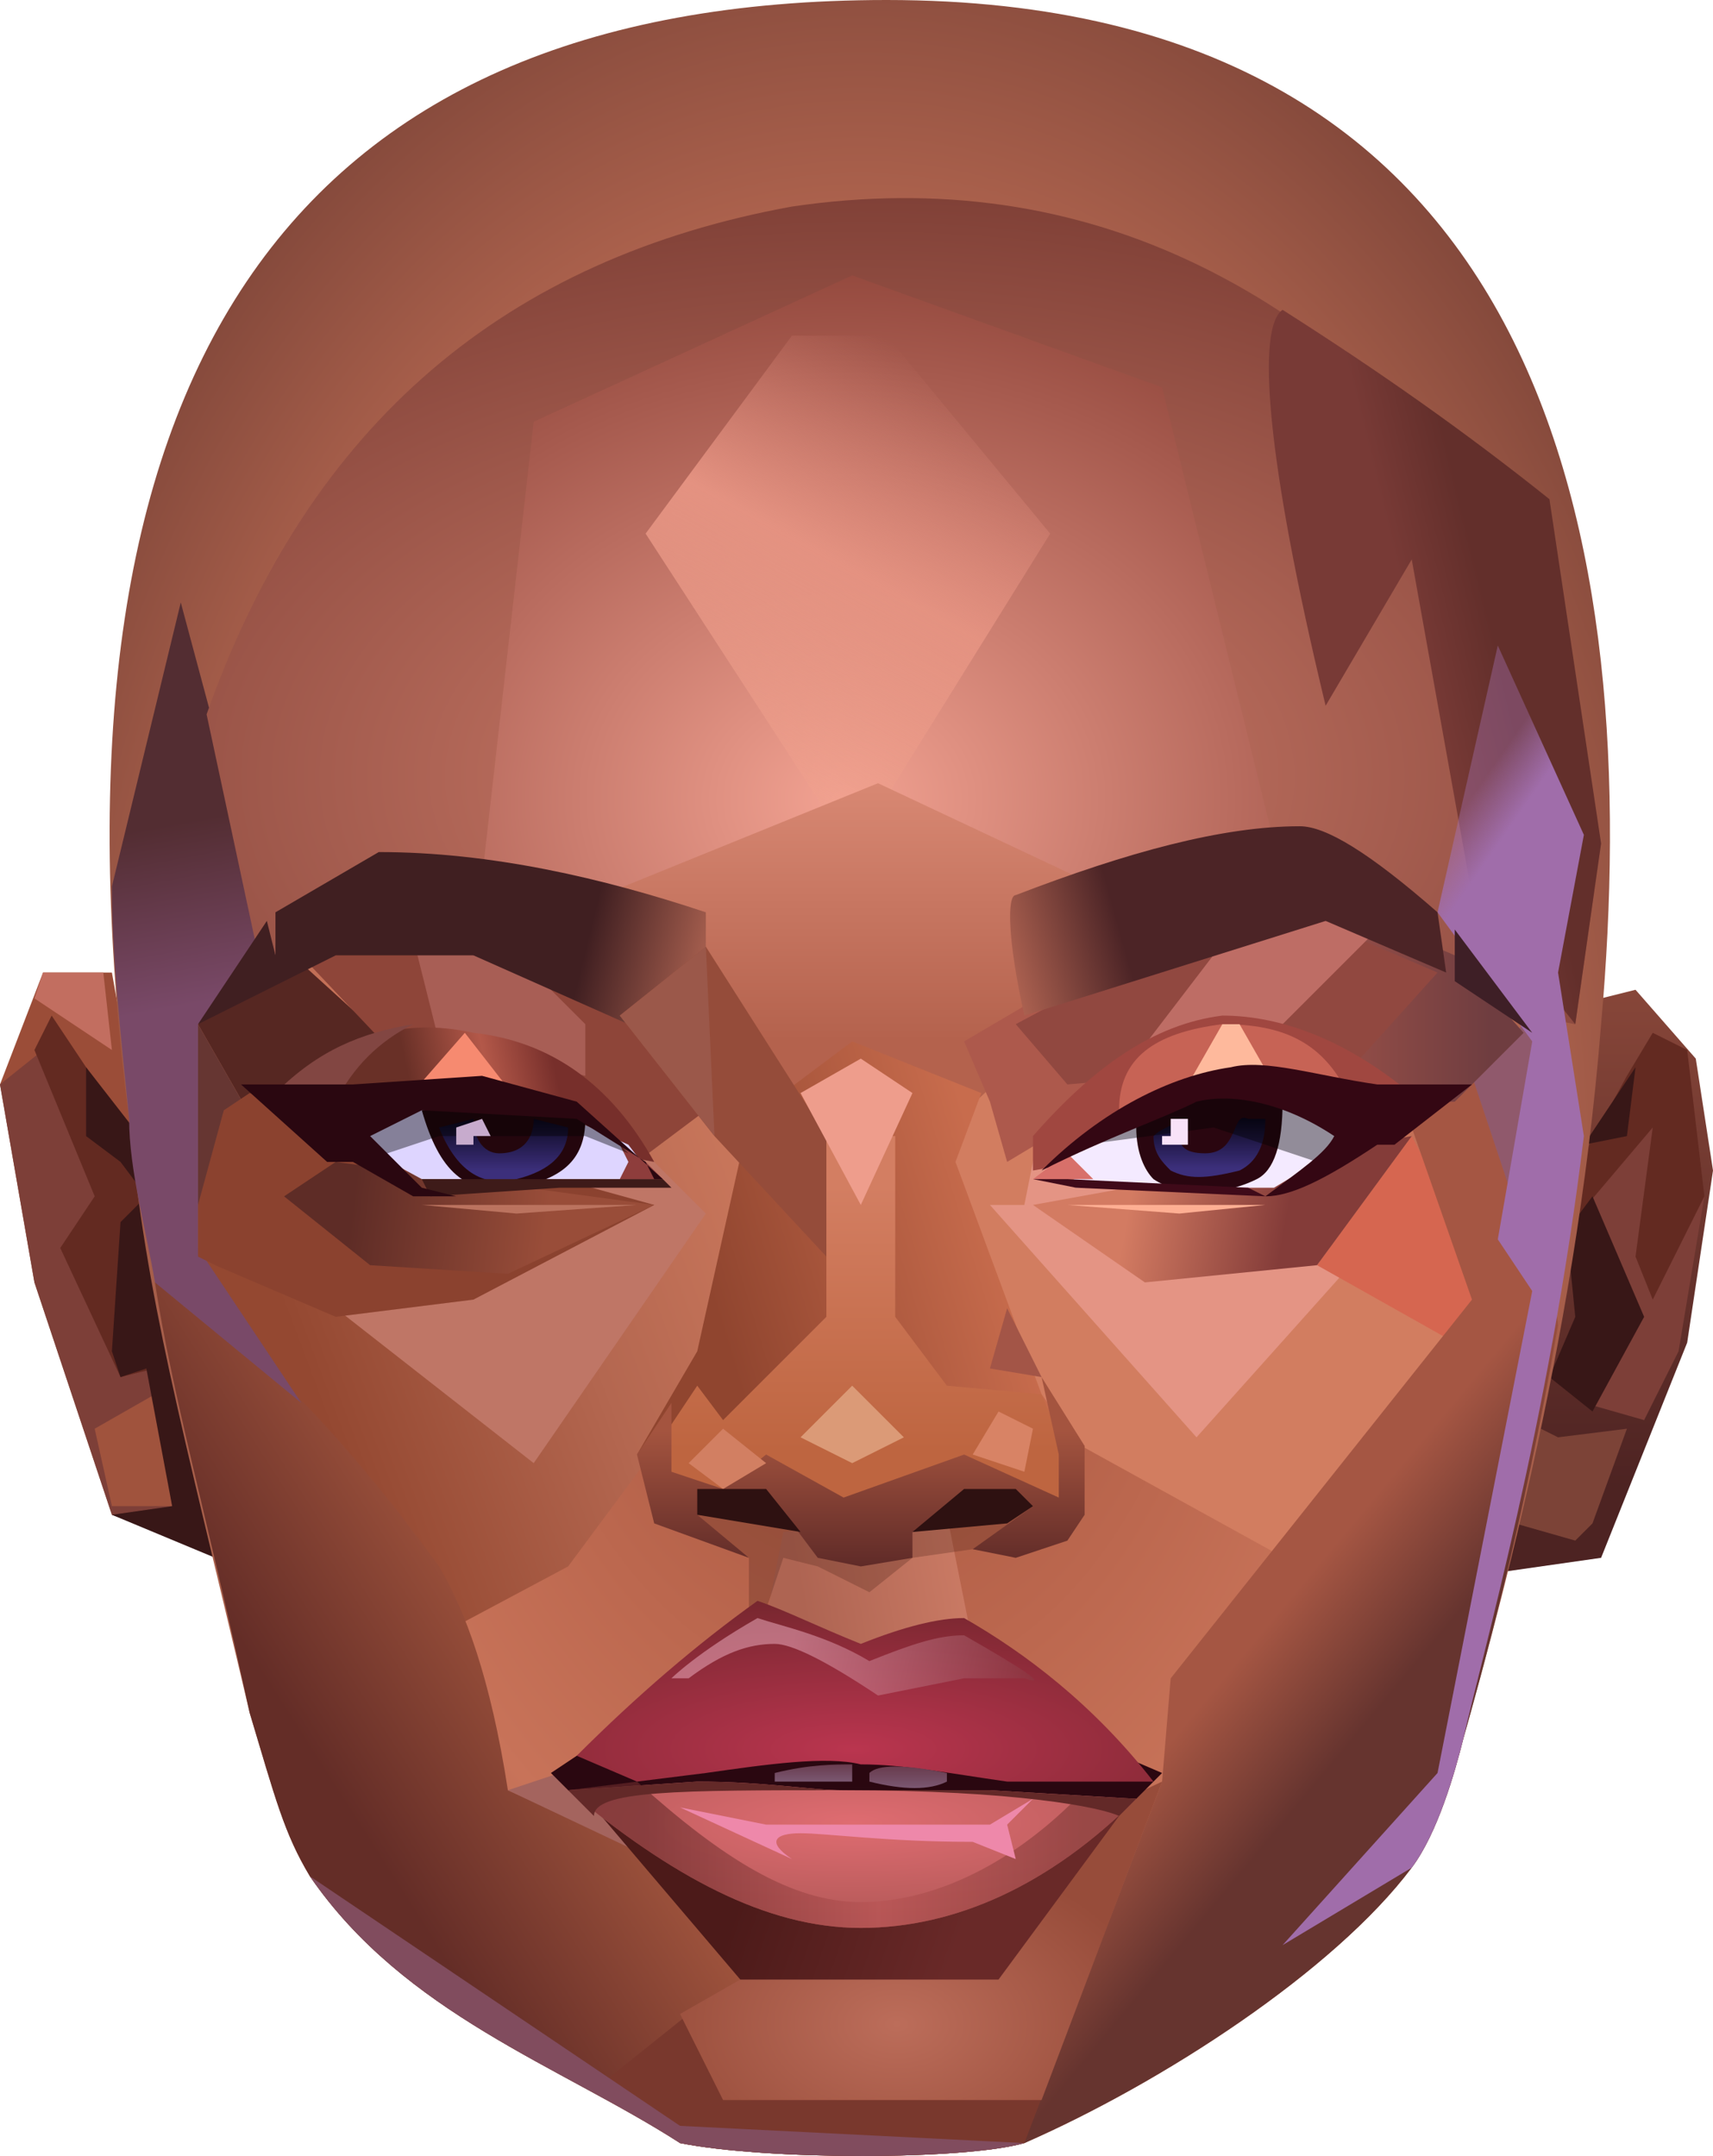 <?xml version="1.0" encoding="UTF-8" standalone="no"?>
<svg
   width="199"
   height="250.5"
   viewBox="0 0 199 250.5"
   version="1.1"
   id="svg292"
   sodipodi:docname="cb-layer-0346.svg"
   xmlns:inkscape="http://www.inkscape.org/namespaces/inkscape"
   xmlns:sodipodi="http://sodipodi.sourceforge.net/DTD/sodipodi-0.dtd"
   xmlns="http://www.w3.org/2000/svg"
   xmlns:svg="http://www.w3.org/2000/svg">
  <sodipodi:namedview
     id="namedview294"
     pagecolor="#ffffff"
     bordercolor="#666666"
     borderopacity="1.0"
     inkscape:pageshadow="2"
     inkscape:pageopacity="0.0"
     inkscape:pagecheckerboard="0" />
  <defs
     id="defs172">
    <linearGradient
       x1="21.424"
       y1="0"
       x2="21.424"
       y2="36.421"
       id="id-74953"
       gradientTransform="scale(0.63,1.587)"
       gradientUnits="userSpaceOnUse">
      <stop
         stop-color="#874639"
         offset="0%"
         id="stop2" />
      <stop
         stop-color="#4D2322"
         offset="100%"
         id="stop4" />
    </linearGradient>
    <radialGradient
       cx="119.742"
       cy="114.924"
       r="190.146"
       id="id-74954"
       fx="119.742"
       fy="114.924"
       gradientTransform="scale(0.834,1.199)"
       gradientUnits="userSpaceOnUse">
      <stop
         stop-color="#A3513A"
         offset="0%"
         id="stop7" />
      <stop
         stop-color="#C87359"
         offset="39%"
         id="stop9" />
      <stop
         stop-color="#291013"
         offset="100%"
         id="stop11" />
    </radialGradient>
    <linearGradient
       x1="24.926"
       y1="237.933"
       x2="72.219"
       y2="229.708"
       id="id-74955"
       gradientTransform="scale(1.469,0.681)"
       gradientUnits="userSpaceOnUse">
      <stop
         stop-color="#944831"
         offset="0%"
         id="stop14" />
      <stop
         stop-color="#B46750"
         offset="48%"
         id="stop16" />
      <stop
         stop-color="#D27D60"
         offset="100%"
         id="stop18" />
    </linearGradient>
    <linearGradient
       x1="65.057"
       y1="197.903"
       x2="40.399"
       y2="213.315"
       id="id-74956"
       gradientTransform="scale(1.012,0.989)"
       gradientUnits="userSpaceOnUse">
      <stop
         stop-color="#A0543D"
         offset="0%"
         id="stop21" />
      <stop
         stop-color="#642D27"
         offset="100%"
         id="stop23" />
    </linearGradient>
    <linearGradient
       x1="210.378"
       y1="132.229"
       x2="218.27"
       y2="145.381"
       id="id-74957"
       gradientTransform="scale(0.707,1.414)"
       gradientUnits="userSpaceOnUse">
      <stop
         stop-color="#A55643"
         offset="0%"
         id="stop26" />
      <stop
         stop-color="#66342F"
         offset="100%"
         id="stop28" />
    </linearGradient>
    <linearGradient
       x1="100.542"
       y1="205.922"
       x2="82.819"
       y2="208.484"
       id="id-74958"
       gradientTransform="scale(1.124,0.89)"
       gradientUnits="userSpaceOnUse">
      <stop
         stop-color="#CB7B65"
         offset="0%"
         id="stop31" />
      <stop
         stop-color="#AE6452"
         offset="100%"
         id="stop33" />
    </linearGradient>
    <linearGradient
       x1="47.988"
       y1="46.259"
       x2="48.44"
       y2="56.663"
       id="id-74959"
       gradientTransform="scale(0.486,2.056)"
       gradientUnits="userSpaceOnUse">
      <stop
         stop-color="#532D32"
         offset="0%"
         id="stop36" />
      <stop
         stop-color="#794968"
         offset="100%"
         id="stop38" />
    </linearGradient>
    <radialGradient
       cx="77.082"
       cy="117.189"
       r="120.957"
       id="id-74960"
       fx="77.082"
       fy="117.189"
       gradientTransform="scale(1.299,0.77)"
       gradientUnits="userSpaceOnUse">
      <stop
         stop-color="#D17F6C"
         offset="0%"
         id="stop41" />
      <stop
         stop-color="#622923"
         offset="100%"
         id="stop43" />
    </radialGradient>
    <linearGradient
       x1="239.938"
       y1="48.886"
       x2="250.692"
       y2="43.226"
       id="id-74961"
       gradientTransform="scale(0.682,1.466)"
       gradientUnits="userSpaceOnUse">
      <stop
         stop-color="#783A36"
         offset="0%"
         id="stop46" />
      <stop
         stop-color="#632F2B"
         offset="100%"
         id="stop48" />
    </linearGradient>
    <radialGradient
       cx="89.036"
       cy="102.02"
       r="68.544"
       id="id-74962"
       fx="89.036"
       fy="102.02"
       gradientTransform="scale(1.099,0.91)"
       gradientUnits="userSpaceOnUse">
      <stop
         stop-color="#F2A292"
         offset="0%"
         id="stop51" />
      <stop
         stop-color="#93483D"
         offset="100%"
         id="stop53" />
    </radialGradient>
    <linearGradient
       x1="115.54"
       y1="34.517"
       x2="95.361"
       y2="81.78"
       id="id-74963"
       gradientTransform="scale(0.885,1.13)"
       gradientUnits="userSpaceOnUse">
      <stop
         stop-color="#D48072"
         offset="0%"
         stop-opacity="0"
         id="stop56" />
      <stop
         stop-color="#E49281"
         offset="46%"
         id="stop58" />
      <stop
         stop-color="#F2A38F"
         offset="100%"
         stop-opacity="0.432"
         id="stop60" />
    </linearGradient>
    <linearGradient
       x1="347.289"
       y1="52.102"
       x2="345.835"
       y2="47.74"
       id="id-74964"
       gradientTransform="scale(0.481,2.077)"
       gradientUnits="userSpaceOnUse">
      <stop
         stop-color="#A06DAA"
         offset="0%"
         id="stop63" />
      <stop
         stop-color="#A471B2"
         offset="100%"
         stop-opacity="0.398"
         id="stop65" />
    </linearGradient>
    <radialGradient
       cx="84.698"
       cy="289.256"
       r="24.58"
       id="id-74965"
       fx="84.698"
       fy="289.256"
       gradientTransform="scale(1.23,0.813)"
       gradientUnits="userSpaceOnUse">
      <stop
         stop-color="#BC6D5A"
         offset="0%"
         id="stop68" />
      <stop
         stop-color="#974C3A"
         offset="100%"
         id="stop70" />
    </radialGradient>
    <linearGradient
       x1="81.182"
       y1="115.457"
       x2="81.182"
       y2="153.431"
       id="id-74966"
       gradientTransform="scale(1.269,0.788)"
       gradientUnits="userSpaceOnUse">
      <stop
         stop-color="#D88873"
         offset="0%"
         id="stop73" />
      <stop
         stop-color="#B4624D"
         offset="100%"
         id="stop75" />
    </linearGradient>
    <linearGradient
       x1="81.427"
       y1="226.583"
       x2="92.914"
       y2="227.404"
       id="id-74967"
       gradientTransform="scale(1.609,0.622)"
       gradientUnits="userSpaceOnUse">
      <stop
         stop-color="#D37B62"
         offset="0%"
         id="stop78" />
      <stop
         stop-color="#843C39"
         offset="100%"
         id="stop80" />
    </linearGradient>
    <linearGradient
       x1="34.931"
       y1="257.82"
       x2="22.401"
       y2="257.347"
       id="id-74968"
       gradientTransform="scale(1.819,0.55)"
       gradientUnits="userSpaceOnUse">
      <stop
         stop-color="#994D39"
         offset="0%"
         id="stop83" />
      <stop
         stop-color="#5E2C26"
         offset="100%"
         id="stop85" />
    </linearGradient>
    <linearGradient
       x1="125.193"
       y1="169.266"
       x2="104.508"
       y2="169.266"
       id="id-74969"
       gradientTransform="scale(1.383,0.723)"
       gradientUnits="userSpaceOnUse">
      <stop
         stop-color="#6F3D40"
         offset="0%"
         id="stop88" />
      <stop
         stop-color="#AD594C"
         offset="100%"
         id="stop90" />
    </linearGradient>
    <linearGradient
       x1="102.228"
       y1="178.488"
       x2="102.228"
       y2="186.433"
       id="id-74970"
       gradientTransform="scale(1.374,0.728)"
       gradientUnits="userSpaceOnUse">
      <stop
         stop-color="#0B071E"
         offset="0%"
         id="stop93" />
      <stop
         stop-color="#3C2F7B"
         offset="100%"
         id="stop95" />
    </linearGradient>
    <linearGradient
       x1="38.725"
       y1="212.445"
       x2="28.501"
       y2="213.232"
       id="id-74971"
       gradientTransform="scale(1.679,0.596)"
       gradientUnits="userSpaceOnUse">
      <stop
         stop-color="#772F2B"
         offset="0%"
         id="stop98" />
      <stop
         stop-color="#B35849"
         offset="46%"
         id="stop100" />
      <stop
         stop-color="#693027"
         offset="100%"
         id="stop102" />
    </linearGradient>
    <linearGradient
       x1="40.67"
       y1="186.991"
       x2="40.67"
       y2="195.75"
       id="id-74972"
       gradientTransform="scale(1.438,0.695)"
       gradientUnits="userSpaceOnUse">
      <stop
         stop-color="#0B071E"
         offset="0%"
         id="stop105" />
      <stop
         stop-color="#3C2F7B"
         offset="100%"
         id="stop107" />
    </linearGradient>
    <linearGradient
       x1="15.506"
       y1="59.378"
       x2="30.875"
       y2="61.125"
       id="id-74973"
       gradientTransform="scale(1.746,0.573)"
       gradientUnits="userSpaceOnUse">
      <stop
         stop-color="#4C1A19"
         offset="0%"
         id="stop110" />
      <stop
         stop-color="#692928"
         offset="100%"
         id="stop112" />
    </linearGradient>
    <radialGradient
       cx="20.301"
       cy="50.757"
       r="32.826"
       id="id-74974"
       fx="20.301"
       fy="50.757"
       gradientTransform="scale(1.97,0.508)"
       gradientUnits="userSpaceOnUse">
      <stop
         stop-color="#DF6C71"
         offset="0%"
         id="stop115" />
      <stop
         stop-color="#9F504C"
         offset="100%"
         id="stop117" />
    </radialGradient>
    <linearGradient
       x1="7.907"
       y1="58.126"
       x2="33.699"
       y2="58.126"
       id="id-74975"
       gradientTransform="scale(1.97,0.508)"
       gradientUnits="userSpaceOnUse">
      <stop
         stop-color="#682929"
         offset="0%"
         id="stop120" />
      <stop
         stop-color="#B85454"
         offset="54%"
         id="stop122" />
      <stop
         stop-color="#833A38"
         offset="100%"
         id="stop124" />
    </linearGradient>
    <radialGradient
       cx="22.484"
       cy="30.758"
       r="45.387"
       id="id-74976"
       fx="22.484"
       fy="30.758"
       gradientTransform="scale(1.786,0.56)"
       gradientUnits="userSpaceOnUse">
      <stop
         stop-color="#BA354F"
         offset="0%"
         id="stop127" />
      <stop
         stop-color="#592020"
         offset="100%"
         id="stop129" />
    </radialGradient>
    <linearGradient
       x1="15.012"
       y1="13.873"
       x2="30.595"
       y2="14.652"
       id="id-74977"
       gradientTransform="scale(2.164,0.462)"
       gradientUnits="userSpaceOnUse">
      <stop
         stop-color="#F6B8CB"
         offset="0%"
         id="stop132" />
      <stop
         stop-color="#78272F"
         offset="100%"
         id="stop134" />
    </linearGradient>
    <linearGradient
       x1="16.735"
       y1="40.305"
       x2="16.735"
       y2="44.548"
       id="id-74978"
       gradientTransform="scale(2.121,0.471)"
       gradientUnits="userSpaceOnUse">
      <stop
         stop-color="#693C4E"
         offset="0%"
         id="stop137" />
      <stop
         stop-color="#7A5771"
         offset="100%"
         id="stop139" />
    </linearGradient>
    <linearGradient
       x1="24.508"
       y1="36.524"
       x2="24.508"
       y2="41.268"
       id="id-74979"
       gradientTransform="scale(1.897,0.527)"
       gradientUnits="userSpaceOnUse">
      <stop
         stop-color="#693C4E"
         offset="0%"
         id="stop142" />
      <stop
         stop-color="#7A5771"
         offset="100%"
         id="stop144" />
    </linearGradient>
    <linearGradient
       x1="60.161"
       y1="20.546"
       x2="71.178"
       y2="19.211"
       id="id-74980"
       gradientTransform="scale(1.517,0.659)"
       gradientUnits="userSpaceOnUse">
      <stop
         stop-color="#C06E59"
         offset="0%"
         id="stop147" />
      <stop
         stop-color="#4C2426"
         offset="100%"
         id="stop149" />
    </linearGradient>
    <linearGradient
       x1="40.525"
       y1="26.215"
       x2="29.236"
       y2="25.087"
       id="id-74981"
       gradientTransform="scale(1.568,0.638)"
       gradientUnits="userSpaceOnUse">
      <stop
         stop-color="#C06F5A"
         offset="0%"
         id="stop152" />
      <stop
         stop-color="#401F21"
         offset="100%"
         id="stop154" />
    </linearGradient>
    <linearGradient
       x1="111.564"
       y1="148.423"
       x2="79.59"
       y2="157.416"
       id="id-74982"
       gradientTransform="scale(1.041,0.961)"
       gradientUnits="userSpaceOnUse">
      <stop
         stop-color="#C86C4D"
         offset="0%"
         id="stop157" />
      <stop
         stop-color="#90452F"
         offset="100%"
         id="stop159" />
    </linearGradient>
    <linearGradient
       x1="95.004"
       y1="145.856"
       x2="95.004"
       y2="178.29"
       id="id-74983"
       gradientTransform="scale(1.058,0.945)"
       gradientUnits="userSpaceOnUse">
      <stop
         stop-color="#D37E62"
         offset="0%"
         id="stop162" />
      <stop
         stop-color="#BE6540"
         offset="100%"
         id="stop164" />
    </linearGradient>
    <linearGradient
       x1="65.044"
       y1="255.795"
       x2="65.044"
       y2="279.809"
       id="id-74984"
       gradientTransform="scale(1.537,0.65)"
       gradientUnits="userSpaceOnUse">
      <stop
         stop-color="#A4543F"
         offset="0%"
         id="stop167" />
      <stop
         stop-color="#602B28"
         offset="100%"
         id="stop169" />
    </linearGradient>
  </defs>
  <g
     id="id-74985">
    <g
       transform="translate(172,115)"
       id="id-74986">
      <polygon
         points="25,8 27,21 24,41 14,66 0,68 14,1 18,0 "
         fill="url(#id-74953)"
         id="id-74987"
         style="fill:url(#id-74953)" />
      <polygon
         points="23,42 26,24 20,12 12,22 12,48 19,50 "
         fill="#7d3f38"
         id="id-74988" />
      <polygon
         points="20,5 24,7 26,24 20,36 18,31 20,16 9,29 11,21 17,10 "
         fill="#632a21"
         id="id-74989" />
      <polygon
         points="8,45 13,49 19,38 13,24 10,28 11,38 "
         fill="#381717"
         id="id-74990" />
      <polygon
         points="18,9 12,18 17,17 "
         fill="#381717"
         id="id-74991" />
      <polygon
         points="7,51 4,62 11,64 13,62 17,51 9,52 "
         fill="#7c4337"
         id="id-74992" />
    </g>
    <g
       transform="translate(0,113)"
       id="id-74993">
      <polygon
         points="0,13 4,36 13,63 25,67 13,0 5,0 "
         fill="#9b4d38"
         id="id-74994" />
      <polygon
         points="4,36 13,63 25,67 13,24 5,9 0,13 "
         fill="#7d3f38"
         id="polygon182" />
      <polygon
         points="7,32 11,26 4,9 6,5 16,20 17,29 18,46 14,47 "
         fill="#632a21"
         id="id-74996" />
      <polygon
         points="18,49 11,53 13,62 20,62 "
         fill="#a0533d"
         id="id-74997" />
      <polygon
         points="20,62 17,46 14,47 13,44 14,29 17,26 14,22 10,19 10,11 17,20 25,68 13,63 "
         fill="#381717"
         id="id-74998" />
      <polygon
         points="5,0 12,0 13,9 4,3 "
         fill="#c26e60"
         id="id-74999" />
    </g>
    <path
       d="M 29,199 C 21,165 17,151 15,130 4,44 33,0 103,0 c 77,0 88,63 83,119 -3,38 -13,72 -16,83 -1,4 -3,11 -6,15 -9,12 -29,25 -45,32 -7,2 -30,2 -40,0 -14,-9 -32,-15 -43,-31 -3,-5 -4,-9 -7,-19 z"
       fill="url(#id-74954)"
       id="id-75000"
       style="fill:url(#id-74954)" />
    <polygon
       points="171,155 113,120 77,124 20,148 51,190 66,182 86,155 122,166 151,182 "
       fill="url(#id-74955)"
       id="id-75001"
       style="fill:url(#id-74955)" />
    <polygon
       points="156,148 121,130 119,140 115,140 139,167 "
       fill="#e49484"
       id="id-75002" />
    <polygon
       points="164,132 174,151 169,156 153,147 "
       fill="#d66650"
       id="id-75003" />
    <path
       d="m 29,199 c -5,-23 -9,-37 -11,-50 0,-1 15,8 33,33 3,5 6,13 8,26 51,23 71,36 60,41 -7,2 -30,2 -40,0 -14,-9 -32,-15 -43,-31 -3,-5 -4,-9 -7,-19 z"
       fill="url(#id-74956)"
       id="path193"
       style="fill:url(#id-74956)" />
    <path
       d="m 119,249 c -7,2 -30,2 -40,0 -2,-2 -5,-4 -9,-7 l 10,-8 51,-11 c -6,17 -10,25 -12,26 z"
       fill="#79382d"
       id="path195" />
    <path
       d="m 135,207 1,-12 35,-44 -7,-20 7,-6 c 7,18 10,27 10,29 -4,23 -9,41 -11,48 -1,4 -3,11 -6,15 -9,12 -29,25 -45,32 z"
       fill="url(#id-74957)"
       id="path197"
       style="fill:url(#id-74957)" />
    <polygon
       points="177,143 179,117 171,125 "
       fill="#90596c"
       id="polygon199" />
    <polygon
       points="110,176 113,191 99,195 89,188 91,178 "
       fill="url(#id-74958)"
       id="id-75008"
       style="fill:url(#id-74958)" />
    <polygon
       points="78,175 104,155 123,177 113,180 106,181 101,185 95,182 91,181 89,187 87,187 87,181 "
       fill="#56281b"
       opacity="0.297"
       id="id-75009" />
    <path
       d="m 119,249 c -7,2 -30,2 -40,0 -14,-9 -32,-15 -43,-31 l 43,29 z"
       fill="#814c5e"
       id="path203" />
    <polygon
       points="45,121 34,111 23,119 31,133 "
       fill="#562722"
       id="id-75011" />
    <polygon
       points="31,133 23,119 23,141 "
       fill="#663632"
       id="polygon206" />
    <path
       d="m 18,149 c -1,-6 -3,-13 -3,-19 -1,-10 -2,-19 -2,-27 l 8,-33 11,41 -9,8 v 26 l 12,18 z"
       fill="url(#id-74959)"
       id="path208"
       style="fill:url(#id-74959)" />
    <path
       d="M 30,111 24,83 C 36,49 59,30 92,24 c 34,-5 63,9 88,43 l 6,31 -3,21 -84,-16 z"
       fill="url(#id-74960)"
       id="id-75014"
       style="fill:url(#id-74960)" />
    <path
       d="m 180,58 6,40 -3,21 -12,-15 -7,-39 -10,17 c -7,-29 -8,-44 -5,-46 11,7 21,14 31,22 z"
       fill="url(#id-74961)"
       id="path211"
       style="fill:url(#id-74961)" />
    <polygon
       points="99,32 135,45 149,102 99,109 56,102 62,49 "
       fill="url(#id-74962)"
       id="id-75016"
       style="fill:url(#id-74962)" />
    <polygon
       points="99,99 122,62 103,39 92,39 75,62 "
       fill="url(#id-74963)"
       id="id-75017"
       style="fill:url(#id-74963)" />
    <path
       d="m 149,226 18,-20 11,-56 -4,-6 4,-23 -11,-15 7,-31 10,22 -3,16 3,19 c -4,33 -12,61 -14,70 -1,4 -3,11 -6,15 z"
       fill="url(#id-74964)"
       id="path215"
       style="fill:url(#id-74964)" />
    <polygon
       points="84,244 79,234 86,230 135,207 121,244 "
       fill="url(#id-74965)"
       id="polygon217"
       style="fill:url(#id-74965)" />
    <polygon
       points="136,107 109,132 81,126 70,104 102,91 "
       fill="url(#id-74966)"
       id="id-75020"
       style="fill:url(#id-74966)" />
    <polygon
       points="82,141 75,134 39,152 62,170 "
       fill="#bf7666"
       id="id-75021" />
    <polygon
       points="39,153 25,147 23,146 23,140 26,129 29,127 76,140 55,151 "
       fill="#8b422f"
       id="id-75022" />
    <polygon
       points="153,147 164,132 120,140 133,149 "
       fill="url(#id-74967)"
       id="id-75023"
       style="fill:url(#id-74967)" />
    <polygon
       points="43,147 59,148 76,140 39,135 33,139 "
       fill="url(#id-74968)"
       id="id-75024"
       style="fill:url(#id-74968)" />
    <polygon
       points="169,128 177,120 169,111 146,101 112,121 115,128 117,135 127,129 "
       fill="url(#id-74969)"
       id="id-75025"
       style="fill:url(#id-74969)" />
    <polygon
       points="146,104 167,113 158,123 124,126 118,119 "
       fill="#914840"
       id="id-75026" />
    <polygon
       points="161,107 147,121 131,124 144,107 "
       fill="#be6d65"
       id="id-75027" />
    <path
       d="m 120,136 v -4 c 7,-8 14,-13 22,-14 7,0 15,3 23,10 z"
       fill="#a04740"
       id="id-75028" />
    <path
       d="m 130,129 c 0,-6 4,-9 12,-10 7,0 12,2 15,9 z"
       fill="#c76355"
       id="path228" />
    <polygon
       points="144,119 148,126 138,126 142,119 "
       fill="#feb99c"
       id="id-75030" />
    <polygon
       points="158,132 148,126 137,127 124,134 125,138 148,138 "
       fill="#f4eaff"
       id="id-75031" />
    <polygon
       points="120,137 127,137 124,134 "
       fill="#d8706a"
       id="id-75032" />
    <path
       d="m 132,131 c 0,3 1,5 2,6 3,2 8,2 12,0 2,-1 3,-4 3,-9 -4,-1 -7,-1 -9,-1 -2,1 -5,2 -8,4 z"
       fill="#2a0610"
       id="id-75033" />
    <path
       d="m 134,132 c 0,2 1,3 2,4 2,1 4,1 8,0 2,-1 3,-3 3,-6 -1,0 -2,0 -2,0 -2,-1 -1,4 -5,4 -5,0 -2,-4 -3,-4 -1,1 -2,1 -3,2 z"
       fill="url(#id-74970)"
       id="path234"
       style="fill:url(#id-74970)" />
    <polygon
       points="69,114 44,105 34,110 52,129 74,135 82,129 "
       fill="#8e4539"
       id="id-75035" />
    <polygon
       points="62,113 68,119 68,125 51,121 48,109 "
       fill="#a85e55"
       id="id-75036" />
    <path
       d="m 32,127 c 7,-6 14,-9 23,-7 9,1 16,6 21,15 z"
       fill="url(#id-74971)"
       id="id-75037"
       style="fill:url(#id-74971)" />
    <path
       d="m 32,127 c 5,-5 10,-7 16,-8 -4,2 -7,5 -9,9 z"
       fill="#824642"
       id="path239" />
    <polygon
       points="61,129 47,128 54,120 "
       fill="#f68a70"
       id="id-75039" />
    <polygon
       points="73,133 62,128 42,128 38,131 49,137 76,137 "
       fill="#ded5ff"
       id="id-75040" />
    <polygon
       points="72,137 77,137 75,135 72,133 73,135 "
       fill="#8e3d3c"
       id="id-75041" />
    <path
       d="m 49,129 c 2,7 5,10 11,9 5,-1 8,-3 8,-8 l -10,-2 z"
       fill="#24060d"
       id="id-75042" />
    <path
       d="m 51,131 c 2,5 5,7 9,6 4,-1 6,-3 6,-6 l -4,-1 c 0,2 -1,4 -4,4 -2,0 -3,-2 -3,-4 z"
       fill="url(#id-74972)"
       id="path245"
       style="fill:url(#id-74972)" />
    <polygon
       points="78,138 77,137 65,137 49,137 50,139 65,138 "
       fill="#3e1b19"
       id="id-75044" />
    <polygon
       points="158,131 148,126 135,128 126,133 141,131 153,135 "
       fill="#000000"
       opacity="0.4"
       id="id-75045" />
    <polygon
       points="68,132 73,134 68,129 48,128 40,132 45,134 51,132 "
       fill="#000000"
       opacity="0.4"
       id="id-75046" />
    <polygon
       points="75,135 67,130 49,129 43,132 49,138 53,139 48,139 41,135 38,135 28,126 41,126 56,125 67,128 77,137 76,137 "
       fill="#2a0710"
       id="id-75047" />
    <path
       d="m 121,136 c 8,-4 14,-6 18,-8 4,-1 10,0 16,4 -1,2 -4,4 -8,7 3,0 7,-2 13,-6 h 2 l 9,-7 c -5,0 -9,0 -11,0 -7,-1 -13,-3 -17,-2 -7,1 -15,5 -22,12 z"
       fill="#340713"
       id="id-75048" />
    <polygon
       points="138,130 136,130 136,132 135,132 135,133 138,133 "
       fill="#f8e2f8"
       id="id-75049" />
    <polygon
       points="55,133 55,132 57,132 56,130 53,131 53,133 "
       fill="#c7abcd"
       id="id-75050" />
    <g
       transform="translate(59,186)"
       id="id-75051">
      <polygon
         points="19,31 6,20 0,22 "
         fill="#a4645e"
         id="id-75052" />
      <polygon
         points="57,44 71,25 10,24 27,44 "
         fill="url(#id-74973)"
         id="id-75053"
         style="fill:url(#id-74973)" />
      <polygon
         points="73,23 76,20 69,17 11,16 5,20 7,22 41,28 "
         fill="#2a0710"
         id="id-75054" />
      <path
         d="M 7,22 C 19,32 30,38 41,38 52,38 63,33 73,23 L 56,22 c -7,0 -13,0 -17,0 -4,0 -9,-1 -17,-1 z"
         fill="url(#id-74974)"
         id="path257"
         style="fill:url(#id-74974)" />
      <path
         d="M 7,22 C 19,32 30,38 41,38 52,38 63,33 73,23 H 66 C 58,31 49,35 41,35 33,35 25,30 15,21 Z"
         fill="url(#id-74975)"
         opacity="0.651"
         id="path259"
         style="fill:url(#id-74975)" />
      <path
         d="m 7,22 c 1,1 2,2 3,3 0,-3 10,-3 29,-3 20,0 30,2 32,3 0,0 1,-1 2,-2 L 56,22 c -7,0 -13,0 -17,0 -4,0 -9,-1 -17,-1 z"
         fill="#632928"
         id="path261" />
      <path
         d="m 15,21 8,-1 c 7,-1 14,-2 18,-1 5,0 10,1 17,2 H 75 C 68,12 60,6 53,2 50,2 46,3 41,5 36,3 32,1 29,0 22,5 15,11 8,18 Z"
         fill="url(#id-74976)"
         id="id-75058"
         style="fill:url(#id-74976)" />
      <path
         d="m 21,9 c 4,-3 7,-4 10,-4 2,0 6,2 12,6 L 53,9 h 7 C 63,10 60,8 53,4 50,4 47,5 42,7 37,4 32,3 29,2 22,6 19,9 19,9 Z"
         fill="url(#id-74977)"
         opacity="0.485"
         id="path264"
         style="fill:url(#id-74977)" />
      <path
         d="m 20,24 13,6 c -3,-2 -2,-3 1,-3 3,0 10,1 20,1 l 5,2 -1,-4 3,-3 -5,3 H 30 Z"
         fill="#ee88aa"
         id="id-75060" />
      <path
         d="m 31,20 c 0,0 0,1 0,1 0,0 3,0 9,0 0,-1 0,-1 0,-2 -2,0 -5,0 -9,1 z"
         fill="url(#id-74978)"
         id="id-75061"
         style="fill:url(#id-74978)" />
      <path
         d="m 42,20 c 0,0 0,1 0,1 4,1 7,1 9,0 v -1 c -5,-1 -8,-1 -9,0 z"
         fill="url(#id-74979)"
         id="id-75062"
         style="fill:url(#id-74979)" />
    </g>
    <g
       transform="translate(22,95)"
       id="id-75063">
      <path
         d="m 97,23 35,-11 14,6 -1,-7 C 137,4 132,1 129,1 c -9,0 -20,3 -33,8 -1,0 -1,5 1,14 z"
         fill="url(#id-74980)"
         id="id-75064"
         style="fill:url(#id-74980)" />
      <polygon
         points="147,13 156,25 147,19 "
         fill="#3e1f26"
         id="polygon271" />
      <path
         d="M 1,24 17,16 H 33 L 60,28 V 11 C 48,7 35,4 22,4 l -12,7 v 5 L 9,12 Z"
         fill="url(#id-74981)"
         id="id-75066"
         style="fill:url(#id-74981)" />
    </g>
    <polygon
       points="111,135 121,162 126,169 74,169 81,157 87,130 99,121 114,127 "
       fill="url(#id-74982)"
       id="id-75067"
       style="fill:url(#id-74982)" />
    <polygon
       points="96,146 96,132 82,110 72,118 83,132 "
       fill="#954c3a"
       id="id-75068" />
    <polygon
       points="82,110 72,118 83,132 "
       fill="#9b584a"
       id="polygon277" />
    <polygon
       points="84,165 81,161 77,167 78,174 124,174 124,169 121,162 110,161 104,153 104,132 96,132 96,153 "
       fill="url(#id-74983)"
       id="id-75070"
       style="fill:url(#id-74983)" />
    <polygon
       points="76,177 87,181 81,176 92,177 95,181 100,182 106,181 106,178 120,175 113,180 118,181 124,179 126,176 126,168 121,160 123,169 123,174 112,169 98,174 89,169 84,173 78,171 78,163 74,169 "
       fill="url(#id-74984)"
       id="id-75071"
       style="fill:url(#id-74984)" />
    <polygon
       points="106,127 100,123 93,127 100,140 "
       fill="#ee9d8c"
       id="id-75072" />
    <polygon
       points="105,167 99,161 93,167 99,170 "
       fill="#db9a77"
       id="id-75073" />
    <polygon
       points="89,170 84,166 80,170 84,173 "
       fill="#d27f62"
       id="id-75074" />
    <polygon
       points="120,166 116,164 113,169 119,171 "
       fill="#d88365"
       id="id-75075" />
    <polygon
       points="121,160 115,159 117,152 "
       fill="#a35547"
       id="id-75076" />
    <polygon
       points="81,173 89,173 93,178 81,176 "
       fill="#2e1111"
       id="id-75077" />
    <polygon
       points="118,173 120,175 117,177 106,178 112,173 "
       fill="#2e1111"
       id="id-75078" />
    <polygon
       points="147,139 125,138 120,137 124,137 145,138 "
       fill="#3f0a19"
       id="id-75079" />
    <polygon
       points="147,140 124,140 137,141 "
       fill="#feaf93"
       id="id-75080" />
    <polygon
       points="74,140 49,140 60,141 "
       fill="#bb735f"
       id="id-75081" />
  </g>
</svg>
